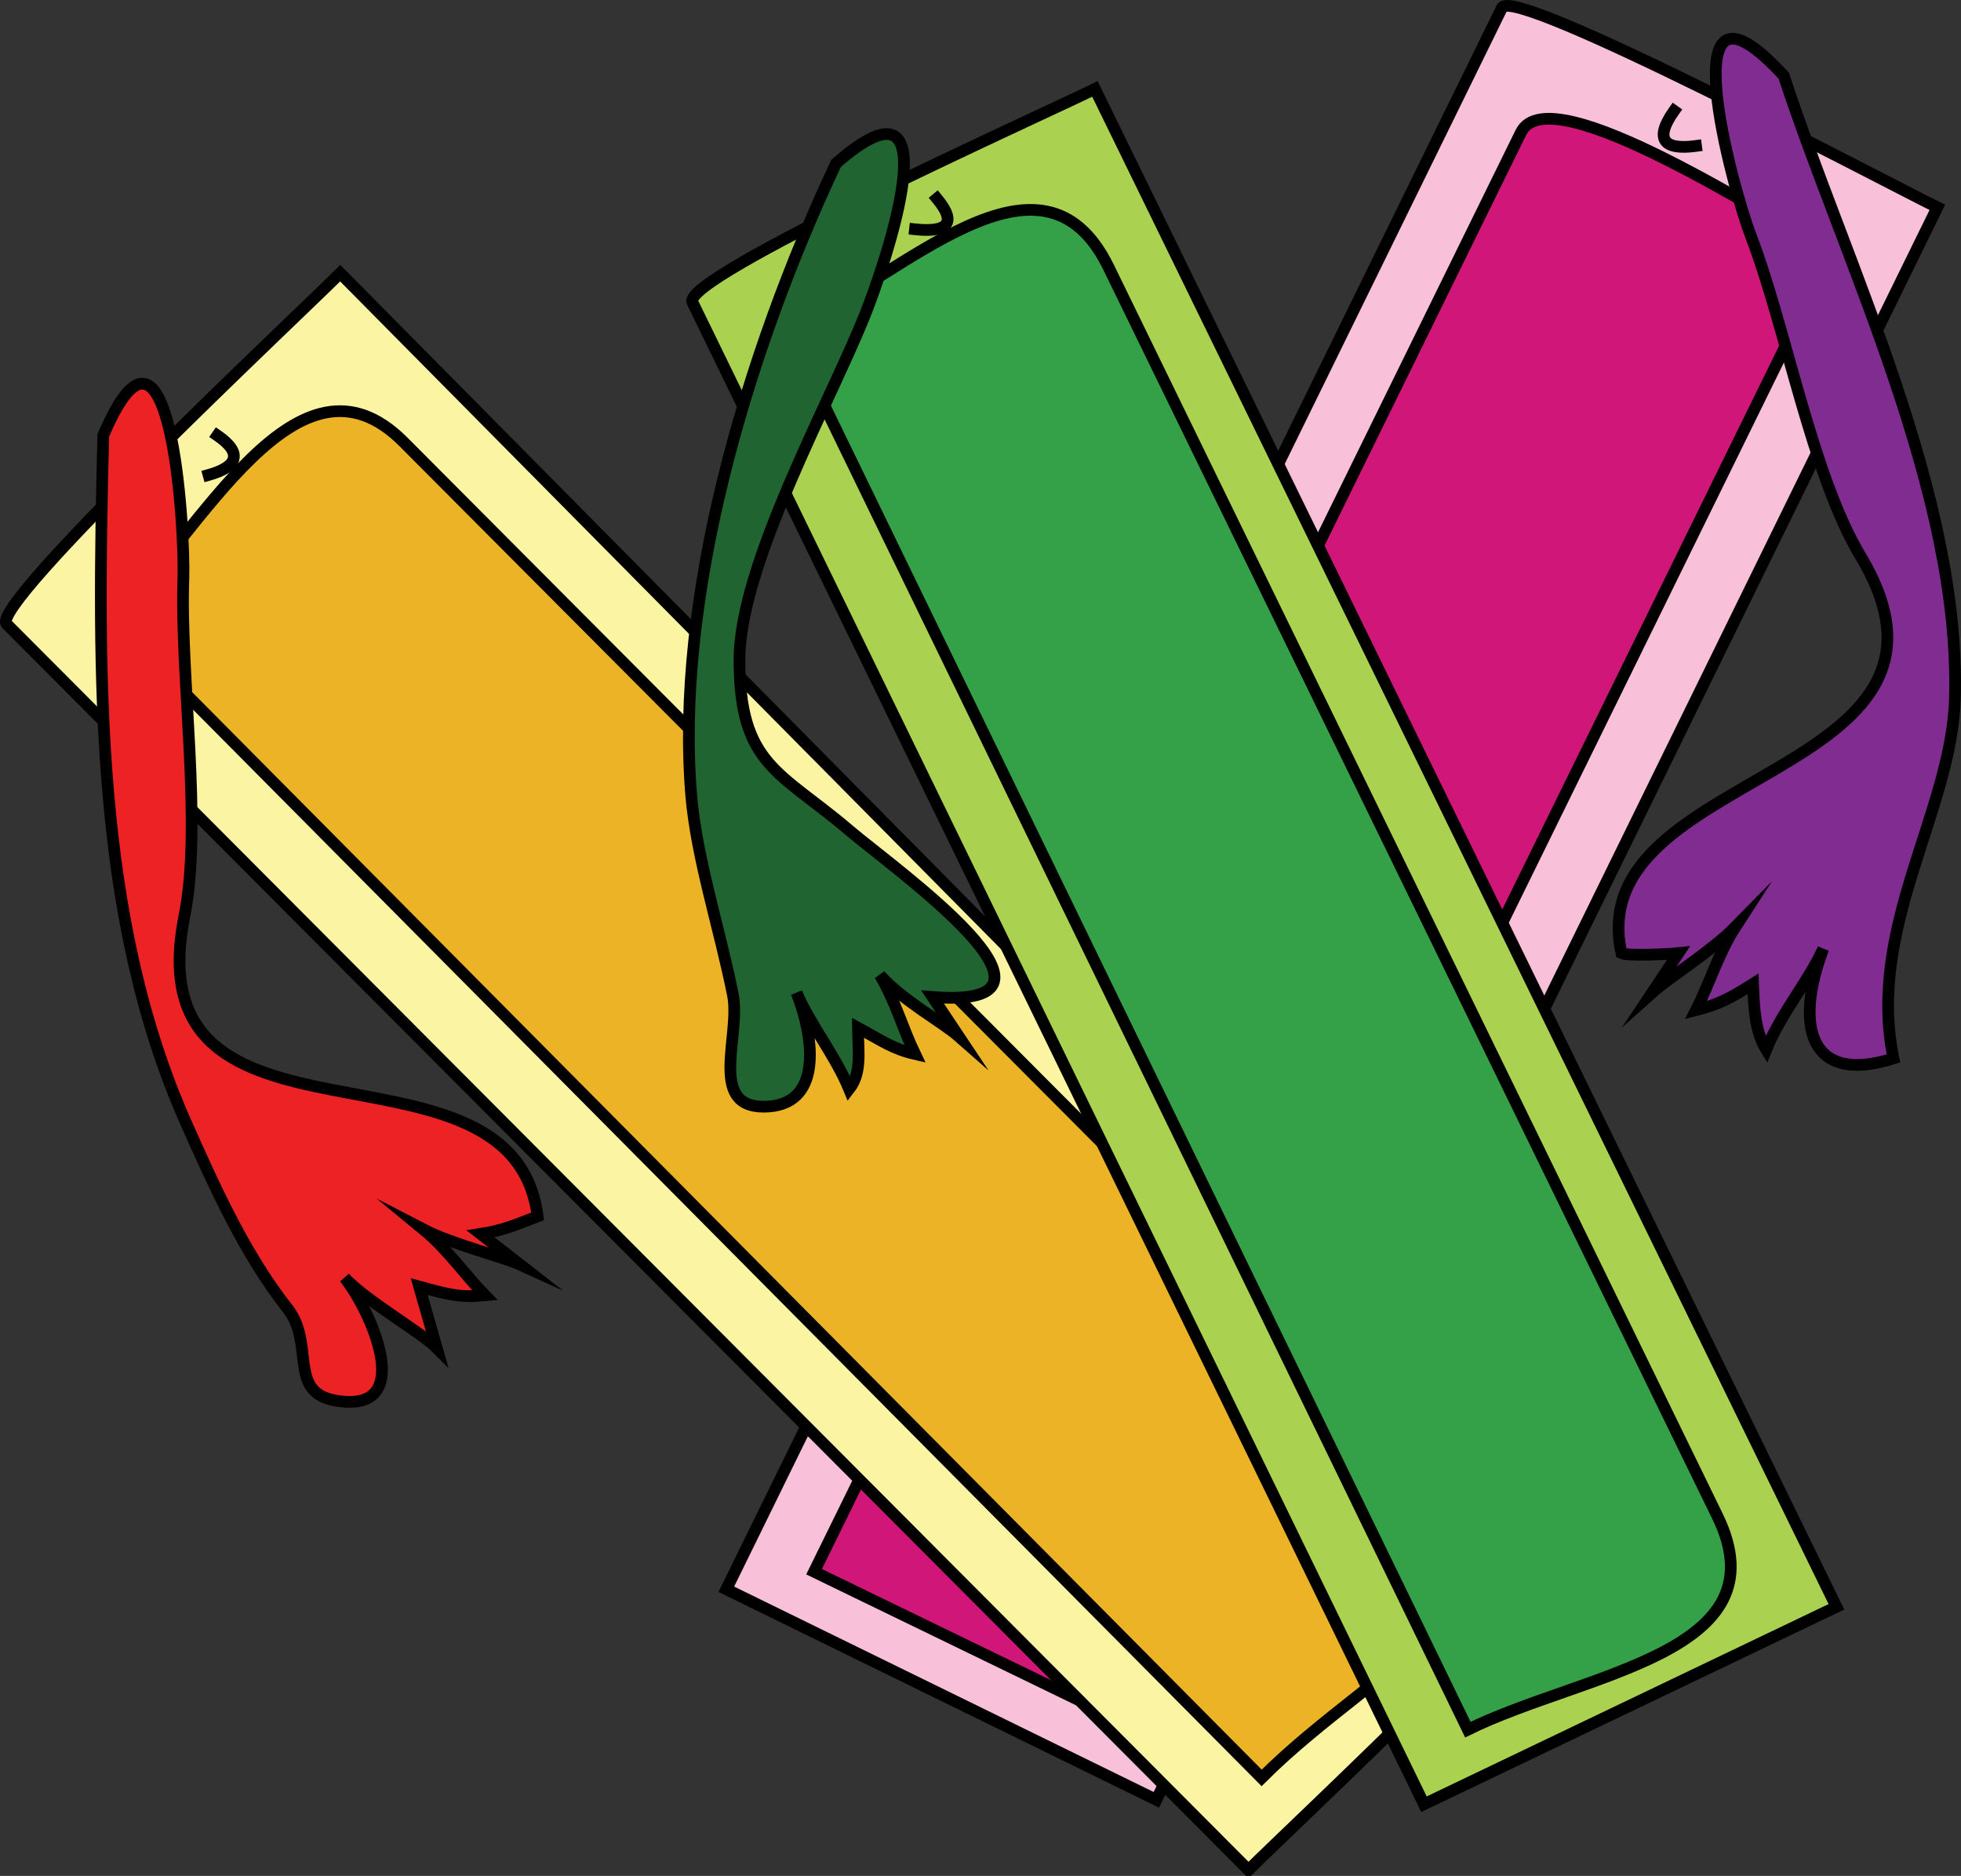 <svg xmlns="http://www.w3.org/2000/svg" xmlns:xlink="http://www.w3.org/1999/xlink" version="1.1" id="Layer_1" x="0px" y="0px" enable-background="new 0 0 822.05 841.89" xml:space="preserve" viewBox="244.26 262.03 335.2 320.7">
<rect x="244.26" y="262.03" width="335.2" height="320.7" fill="#333333" stroke="none"/>
<path fill-rule="evenodd" clip-rule="evenodd" fill="#F8C0D9" stroke="#000000" stroke-width="2" stroke-linecap="square" stroke-miterlimit="10" d="  M441.916,569.728c44.5-90.75,89-181.5,133.5-272.25c-8.938-4.378-72.463-38.115-74.422-34.12  c-13.204,26.926-26.407,53.851-39.611,80.777c-30.99,63.198-61.98,126.396-92.971,189.593  C392.914,545.728,417.415,557.728,441.916,569.728z"/>
<path fill-rule="evenodd" clip-rule="evenodd" fill="#D01679" stroke="#000000" stroke-width="2" stroke-linecap="square" stroke-miterlimit="10" d="  M434.416,555.478c41-83.5,82-167,123-250.5c-9.733-4.724-48.222-30.408-53.179-20.312c-13.396,27.281-26.792,54.562-40.188,81.844  c-26.879,54.739-53.758,109.479-80.637,164.218C400.414,538.978,417.415,547.228,434.416,555.478z"/>
<path fill-rule="evenodd" clip-rule="evenodd" fill="#812C91" stroke="#000000" stroke-width="2" stroke-linecap="square" stroke-miterlimit="10" d="  M549.166,274.978c-20.186-21.968-8.574,19.708-5.694,27.194c6.057,15.748,10.476,41.024,18.819,54.931  c22.912,38.188-47.868,36.172-40.875,67.875c1.109,0.535,8.275,0.156,9.75,0c-1.5,2.25-3,4.5-4.5,6.75  c2.796-2.506,10.275-7.191,14.25-11.25c-2.909,4.494-4.422,9.663-6.75,14.25c3.805-0.969,5.815-2.015,9.75-4.5  c0.165,4.33,0.358,8.184,2.25,11.25c2.493-6.214,7.199-11.612,9.75-17.25c-5.093,13.591-2.104,23.236,12,18.75  c-4.646-22.363,9.932-42.233,10.5-61.5C579.452,346.342,559.615,306.868,549.166,274.978z"/>
<path fill="none" stroke="#000000" stroke-width="2" stroke-linecap="square" stroke-miterlimit="10" d="M530.416,280.978  c-3.353,4.719-1.947,6.789,3.75,6"/>
<path fill-rule="evenodd" clip-rule="evenodd" fill="#FBF4A2" stroke="#000000" stroke-width="2" stroke-linecap="square" stroke-miterlimit="10" d="  M457.666,581.728c-49.619-49.792-99.238-99.584-148.856-149.376c-21.141-21.214-42.281-42.428-63.421-63.643  c-3.135-3.146,49.929-52.886,57.024-59.981c49.445,49.966,98.89,99.932,148.334,149.898c21.066,21.288,42.133,42.576,63.199,63.865  C517.108,525.688,464.693,574.701,457.666,581.728z"/>
<path fill-rule="evenodd" clip-rule="evenodd" fill="#ECB326" stroke="#000000" stroke-width="2" stroke-linecap="square" stroke-miterlimit="10" d="  M459.916,565.978c-65.501-66-131.002-132-196.504-198c15.247-14.965,31.714-48.569,49.811-30.404  c29.647,29.76,59.294,59.519,88.941,89.279c28.367,28.475,56.734,56.95,85.102,85.425  C510.099,535.197,480.337,545.557,459.916,565.978z"/>
<path fill-rule="evenodd" clip-rule="evenodd" fill="#ED2224" stroke="#000000" stroke-width="2" stroke-linecap="square" stroke-miterlimit="10" d="  M261.912,336.478c11.59-27.308,13.983,16.476,13.694,24.556c-0.593,16.608,3.318,41.884,0.181,57.569  c-8.899,44.495,56.084,17.696,60.375,51.375c-3.707,1.42-5.938,2.413-9.75,3c2.25,1.75,4.5,3.5,6.75,5.25  c-2.866-1.308-11.756-3.535-16.5-6c4.091,3.36,7.114,7.788,10.5,11.25c-4.219,0.421-6.3-0.135-11.25-1.5c1,3.5,2,7,3,10.5  c-2.721-2.735-11.972-7.971-15.75-12c4.426,5.437,12.572,23.396-1.5,21c-8.318-1.417-3.477-9.686-8.25-15.75  c-7.531-9.569-12.744-21.42-17.25-31.5C260.509,419.213,260.886,378.02,261.912,336.478z"/>
<path fill="none" stroke="#000000" stroke-width="2" stroke-linecap="square" stroke-miterlimit="10" d="M281.412,336.478  c4.387,2.999,3.505,5.361-1.5,6.75"/>
<path fill-rule="evenodd" clip-rule="evenodd" fill="#ABD151" stroke="#000000" stroke-width="2" stroke-linecap="square" stroke-miterlimit="10" d="  M487.666,570.478c-29.65-60.887-59.3-121.772-88.95-182.659c-12.031-24.707-24.063-49.413-36.094-74.119  c-2.073-4.257,60.108-32.176,68.794-36.472c42.25,86.5,84.5,173,126.75,259.5C534.666,547.978,511.166,559.228,487.666,570.478z"/>
<path fill-rule="evenodd" clip-rule="evenodd" fill="#34A048" stroke="#000000" stroke-width="2" stroke-linecap="square" stroke-miterlimit="10" d="  M495.166,557.728c-38.751-79.75-77.503-159.5-116.254-239.25c20.008-9.542,43.414-34.205,54.858-10.726  c17.34,35.576,34.681,71.151,52.021,106.726s34.681,71.15,52.021,106.726C549.287,544.748,515.058,547.935,495.166,557.728z"/>
<path fill-rule="evenodd" clip-rule="evenodd" fill="#206432" stroke="#000000" stroke-width="2" stroke-linecap="square" stroke-miterlimit="10" d="  M387.162,289.978c20.452-17.948,8.397,17.256,4.944,25.889c-6.014,15.036-21.403,42.695-21.444,58.861  c-0.046,18.141,6.874,19.126,18.75,29.25c7.735,6.594,41.832,30.632,14.252,28.5c1.5,2.25,3,4.5,4.5,6.75  c-2.599-2.294-9.845-6.319-13.502-10.5c2.688,4.526,3.838,8.981,6.002,13.5c-3.791-0.874-5.695-2.293-9.752-4.5  c0.034,4.083,0.697,7.702-1.5,10.5c-2.372-5.777-6.618-10.918-9-16.5c3.149,8.035,4.472,19.5-5.625,19.5  c-9.541,0-3.874-12.242-5.25-19.125c-2.266-11.327-6.239-23.459-7.125-34.125C359.628,364.447,371.609,323.073,387.162,289.978z"/>
<path fill="none" stroke="#000000" stroke-width="2" stroke-linecap="square" stroke-miterlimit="10" d="M404.414,295.978  c3.565,4.266,1.7,5.842-3.75,5.25"/>
</svg>